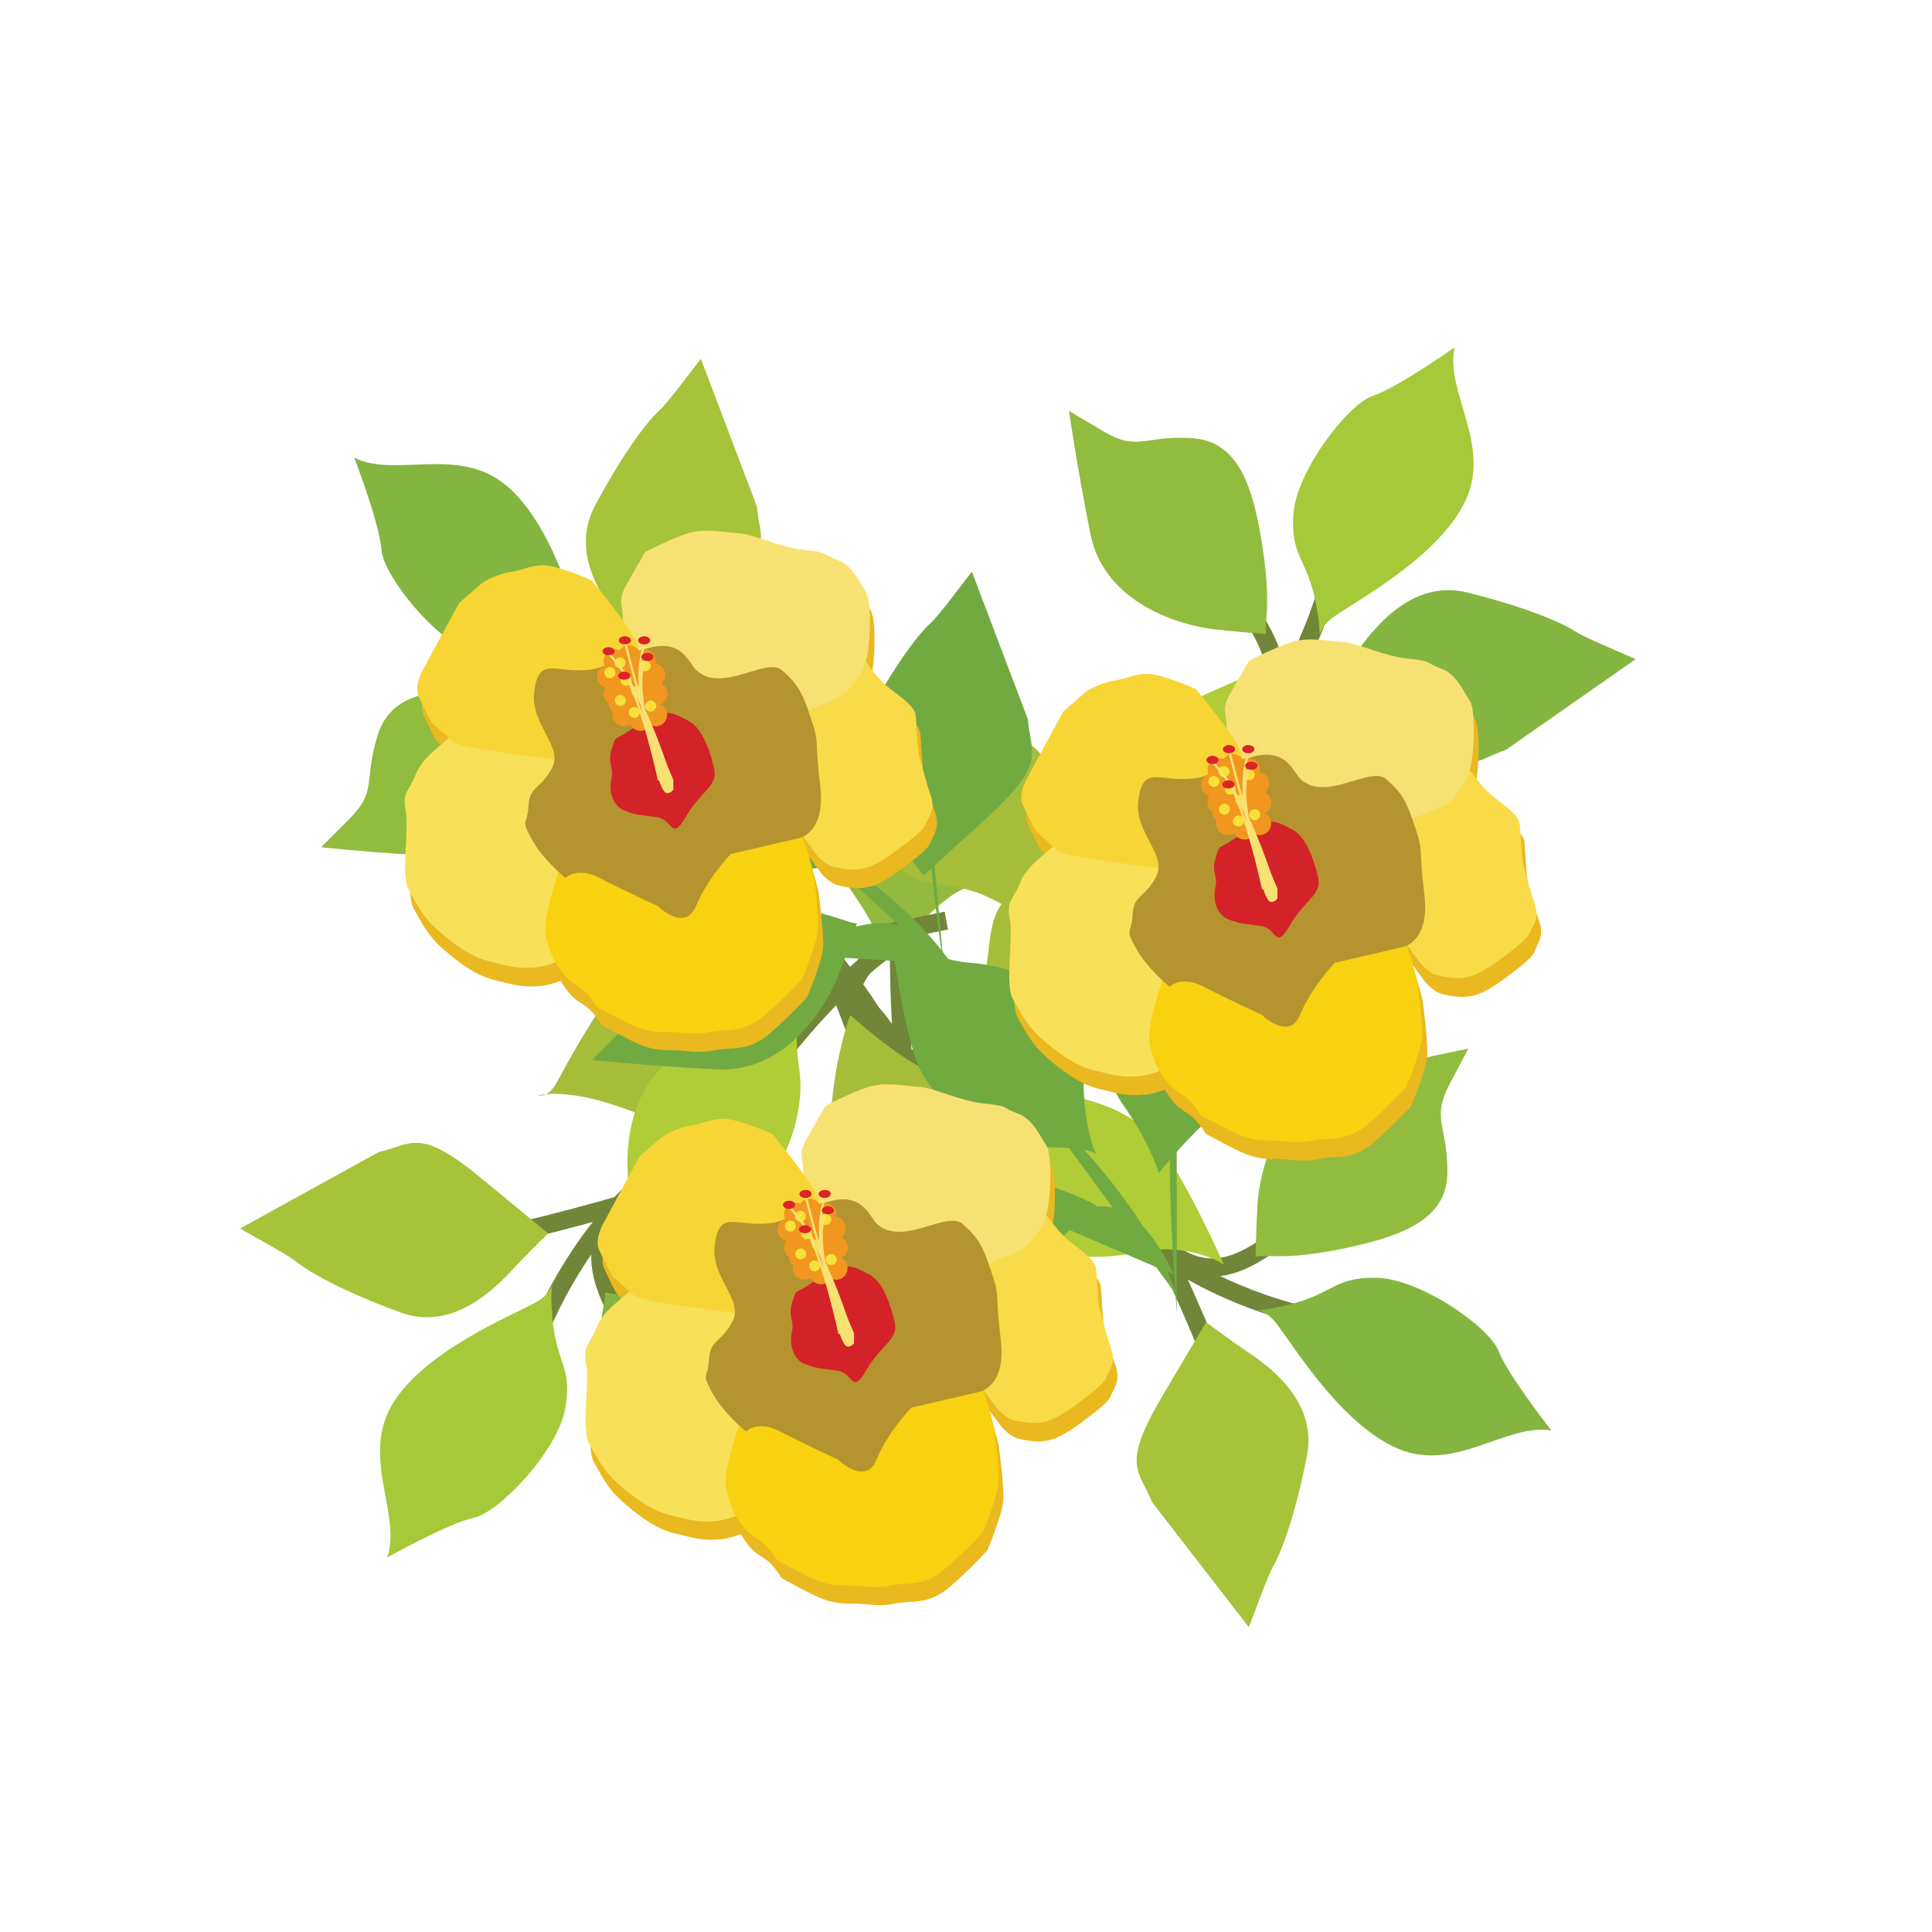 <?xml version="1.0" encoding="utf-8"?>
<svg version="1.1" id="Layer_1" x="0px" y="0px" viewBox="0 0 108 108" style="enable-background:new 0 0 108 108;" xmlns="http://www.w3.org/2000/svg">
  <style type="text/css">
	.st0{fill:none;stroke:#718638;stroke-width:1.013;stroke-miterlimit:10;}
	.st1{fill:#A6C339;}
	.st2{fill:#85B541;}
	.st3{fill:#91BC3E;}
	.st4{fill:#B0CC37;}
	.st5{fill:#93B93F;}
	.st6{fill:#A6BD3A;}
	.st7{fill:#A5C939;}
	.st8{fill:#72AA42;}
	.st9{fill:#EAB81F;}
	.st10{fill:#F9E059;}
	.st11{fill:#F8D110;}
	.st12{fill:#F9DB4A;}
	.st13{fill:#F8E173;}
	.st14{fill:#F7D534;}
	.st15{clip-path:url(#SVGID_2_);fill:#B5942F;}
	.st16{fill:#D42328;}
	.st17{fill:#F8E138;}
	.st18{fill:#F19720;}
	.st19{fill:none;stroke:#F8E173;stroke-width:0.126;stroke-miterlimit:10;}
	.st20{fill:#DC2327;}
	.st21{clip-path:url(#SVGID_4_);fill:#B5942F;}
	.st22{clip-path:url(#SVGID_6_);fill:#B5942F;}
</style>
  <g>
    <path class="st0" d="M36.74,32.63c-0.13,2.42,0.49,6.82,0.91,9.94"/>
    <path class="st0" d="M30.11,35.24c3.09,1.53,6.95,4.73,8.73,8"/>
    <path class="st0" d="M28.52,41.42c3.76-1.47,6.92-3.25,9.13,0.57"/>
    <path class="st0" d="M42.55,49.45c3.6,3.27,6.94,7.49,8.08,11.06"/>
    <path class="st0" d="M50.63,47.22c-0.83,4.97-0.06,12.74,0,14.34"/>
    <path class="st0" d="M43.11,56.21c3.04-0.7,4.84-2.01,7.38,3.15"/>
    <path class="st1" d="M42.31,28.31c0.16,1.95,1.1,2.42-2.37,5.58l-3.47,3.16c0,0-0.58-0.79-1.26-1.68c-0.68-0.89-3.63-3.94-1.95-7.1 c1.68-3.16,3.05-4.84,3.58-5.31c0.53-0.47,1.95-2.43,2.34-2.9"/>
    <path class="st2" d="M19.8,25.58c2.26,1.16,5.79-0.68,8.47,1.53c2.68,2.21,3.92,7.26,4.48,8.73c0.57,1.47,1.77,0.95-0.91,0.79 c-2.68-0.16-2.9,0.74-5.19,0c-2.28-0.74-5.23-4.46-5.33-5.91C21.22,29.26,19.8,25.58,19.8,25.58"/>
    <path class="st3" d="M32.75,39.73c-0.7-0.05-1.43-0.68-4.8-1c-3.37-0.32-6.05-0.16-6.84,2.37c-0.79,2.53,0,3.1-1.58,4.68 l-1.58,1.58c0,0,2.89,0.32,6.94,0.53c4.05,0.21,6.26-3.74,6.89-5.42C32.42,40.78,32.75,39.73,32.75,39.73"/>
    <path class="st4" d="M34.58,39.83c0,0,1.42,1.84,4.6,2.1c3.18,0.26,6.55,2.1,6.29,5.47c-0.26,3.37,0.68,5.31,0.68,5.31 s0.11-0.47-2.68-0.47c-2.79,0-6.57-2.21-7.47-5.05C35.11,44.36,34.58,39.83,34.58,39.83"/>
    <path class="st5" d="M54.04,37.04c0,0-4.42,3.79-5.89,6.47c-1.47,2.68-1.95,4.31-0.47,6.42c1.47,2.1,1.95,3.74,1.95,3.74 s2.58-3.26,4.16-3.95c1.58-0.68,3.47-3.37,2.79-5.1C55.88,42.88,54.04,37.04,54.04,37.04"/>
    <path class="st6" d="M46.15,55.51c0-0.05-2.37-1.26-5.26-1.84c-2.89-0.58-4.47-0.68-5.73,0.68c-1.26,1.37-2.16,2.84-3.1,4.47 c-0.95,1.63-1.1,2.32-1.79,2.42c-0.68,0.11,0.89-0.53,4.05,0.53c3.16,1.05,4.63,2.05,6.05,1.1c1.42-0.95,1.52-2.89,2.74-4.37 C44.31,57.03,46.15,55.51,46.15,55.51"/>
    <path class="st0" d="M78.63,37.56c-2.38,0.47-6.49,2.14-9.41,3.32"/>
    <path class="st0" d="M74.48,31.78c-0.73,3.37-2.88,7.9-5.62,10.43"/>
    <path class="st0" d="M68.09,31.75c2.34,3.29,4.85,5.91,1.68,8.99"/>
    <path class="st0" d="M63.75,47.32c-2.28,4.29-5.56,8.57-8.74,10.55"/>
    <path class="st0" d="M67.9,54.61c-5.02,0.42-12.37,3.06-13.9,3.52"/>
    <path class="st0" d="M57.34,49.52c1.43,2.78,3.14,4.19-1.24,7.92"/>
    <path class="st2" d="M84.19,41.91c-1.85,0.63-2.07,1.66-5.99-0.93l-3.91-2.59c0,0,0.62-0.75,1.32-1.64 c0.7-0.88,2.93-4.49,6.41-3.63c3.47,0.86,5.44,1.77,6.03,2.17c0.59,0.39,2.83,1.29,3.38,1.56"/>
    <path class="st7" d="M81.32,19.41c-0.57,2.48,2.08,5.44,0.6,8.58c-1.48,3.14-6.08,5.58-7.36,6.49c-1.29,0.91-0.48,1.95-0.99-0.69 c-0.5-2.64-1.43-2.63-1.27-5.03c0.15-2.39,3.04-6.16,4.42-6.62C78.1,21.69,81.32,19.41,81.32,19.41"/>
    <path class="st3" d="M70.78,35.44c-0.12-0.69,0.31-1.56-0.21-4.9c-0.52-3.34-1.33-5.9-3.97-6.05c-2.64-0.15-3.01,0.76-4.92-0.38 l-1.92-1.14c0,0,0.4,2.88,1.19,6.86c0.79,3.98,5.16,5.15,6.94,5.35C69.68,35.38,70.78,35.44,70.78,35.44"/>
    <path class="st4" d="M71.13,37.23c0,0-1.44,1.83-0.91,4.98c0.53,3.15-0.43,6.86-3.76,7.44c-3.33,0.57-4.98,1.97-4.98,1.97 s0.48-0.01-0.2-2.72c-0.68-2.7,0.53-6.92,3.06-8.48C66.87,38.85,71.13,37.23,71.13,37.23"/>
    <path class="st5" d="M78.6,55.42c0,0-4.76-3.35-7.72-4.12c-2.96-0.77-4.66-0.83-6.34,1.11c-1.68,1.94-3.14,2.8-3.14,2.8 s3.79,1.7,4.84,3.06c1.05,1.36,4.11,2.54,5.63,1.45S78.6,55.42,78.6,55.42"/>
    <path class="st6" d="M58.77,52.3c0.05-0.01,0.64-2.6,0.49-5.55c-0.15-2.95-0.43-4.5-2.07-5.39c-1.64-0.89-3.28-1.39-5.1-1.91 c-1.81-0.52-2.51-0.5-2.78-1.14c-0.27-0.64,0.73,0.74,0.48,4.06c-0.25,3.32-0.85,4.99,0.41,6.14c1.27,1.14,3.18,0.77,4.9,1.58 C56.84,50.89,58.77,52.3,58.77,52.3"/>
    <path class="st0" d="M68.46,78.2c-0.59-2.35-2.47-6.37-3.79-9.23"/>
    <path class="st0" d="M74.03,73.76c-3.4-0.56-8.03-2.48-10.7-5.09"/>
    <path class="st0" d="M73.74,67.38c-3.16,2.5-5.66,5.14-8.9,2.13"/>
    <path class="st0" d="M57.97,63.83c-4.4-2.06-8.83-5.12-10.97-8.2"/>
    <path class="st0" d="M50.9,68.33c-0.67-4.99-3.68-12.2-4.21-13.71"/>
    <path class="st0" d="M55.45,57.53c-2.7,1.56-4.03,3.34-7.98-0.84"/>
    <path class="st1" d="M64.4,83.97c-0.72-1.81-1.77-1.99,0.63-6.02l2.39-4.04c0,0,0.78,0.58,1.7,1.24c0.92,0.65,4.63,2.71,3.94,6.22 c-0.68,3.51-1.5,5.52-1.86,6.13s-1.15,2.89-1.39,3.46"/>
    <path class="st2" d="M86.73,79.97c-2.5-0.44-5.33,2.35-8.54,1.03c-3.21-1.33-5.88-5.79-6.85-7.03c-0.97-1.24-1.98-0.38,0.64-1.02 c2.61-0.64,2.56-1.56,4.96-1.52c2.4,0.03,6.31,2.73,6.83,4.09C84.29,76.87,86.73,79.97,86.73,79.97"/>
    <path class="st3" d="M70.19,70.25c0.68-0.15,1.57,0.23,4.88-0.45c3.31-0.69,5.83-1.62,5.84-4.27c0.01-2.64-0.91-2.97,0.13-4.94 l1.04-1.97c0,0-2.86,0.55-6.79,1.54c-3.93,0.99-4.89,5.41-5,7.2C70.2,69.15,70.19,70.25,70.19,70.25"/>
    <path class="st4" d="M68.41,70.69c0,0-1.9-1.34-5.02-0.66c-3.12,0.68-6.88-0.09-7.62-3.38c-0.74-3.3-2.21-4.88-2.21-4.88 s0.04,0.48,2.7-0.33c2.67-0.82,6.93,0.18,8.62,2.63C66.58,66.52,68.41,70.69,68.41,70.69"/>
    <path class="st5" d="M50.63,79.06c0,0,3.11-4.92,3.73-7.91c0.62-3,0.59-4.69-1.43-6.27c-2.03-1.58-2.96-3-2.96-3 s-1.51,3.87-2.81,4.99c-1.31,1.12-2.33,4.24-1.17,5.7C47.15,74.02,50.63,79.06,50.63,79.06"/>
    <path class="st6" d="M52.75,59.1c0.02,0.05,2.63,0.51,5.57,0.22c2.94-0.3,4.48-0.66,5.28-2.34c0.81-1.68,1.23-3.35,1.65-5.18 c0.43-1.84,0.38-2.54,1-2.84c0.62-0.3-0.7,0.76-4.03,0.69c-3.33-0.08-5.03-0.6-6.11,0.72c-1.08,1.32-0.61,3.21-1.33,4.98 C54.06,57.1,52.75,59.1,52.75,59.1"/>
    <path class="st0" d="M26.23,69.3c2.41-0.22,6.68-1.44,9.71-2.31"/>
    <path class="st0" d="M29.75,75.5c1.08-3.27,3.7-7.55,6.69-9.78"/>
    <path class="st0" d="M36.1,76.2c-1.98-3.51-4.2-6.39-0.72-9.12"/>
    <path class="st0" d="M42.06,61.18c2.72-4.03,6.43-7.93,9.8-9.56"/>
    <path class="st0" d="M38.71,53.49c5.04,0.12,12.63-1.74,14.19-2.03"/>
    <path class="st0" d="M48.67,59.66c-1.12-2.91-2.68-4.5,2.07-7.75"/>
    <path class="st1" d="M21.17,64.4c1.9-0.43,2.24-1.44,5.85,1.56l3.62,2.99c0,0-0.7,0.68-1.49,1.49c-0.79,0.8-3.39,4.15-6.75,2.93 c-3.36-1.22-5.22-2.34-5.77-2.79c-0.54-0.45-2.68-1.58-3.2-1.91"/>
    <path class="st7" d="M21.64,87.07c0.83-2.4-1.49-5.63,0.31-8.6c1.81-2.97,6.63-4.91,8.01-5.67c1.38-0.77,0.69-1.89,0.91,0.79 c0.22,2.68,1.14,2.77,0.73,5.13c-0.41,2.36-3.67,5.81-5.1,6.12C25.08,85.14,21.64,87.07,21.64,87.07"/>
    <path class="st2" d="M33.82,72.25c0.05,0.7-0.47,1.52-0.31,4.89c0.16,3.38,0.7,6.01,3.31,6.43c2.61,0.42,3.07-0.44,4.86,0.9 l1.79,1.34c0,0-0.1-2.91-0.46-6.95c-0.36-4.04-4.58-5.67-6.34-6.06C34.9,72.43,33.82,72.25,33.82,72.25"/>
    <path class="st4" d="M33.66,70.42c0,0,1.62-1.67,1.43-4.85c-0.19-3.19,1.16-6.78,4.53-7c3.37-0.21,5.16-1.43,5.16-1.43 s-0.48-0.04-0.09,2.72c0.39,2.76-1.26,6.82-3.94,8.11C38.07,69.26,33.66,70.42,33.66,70.42"/>
    <path class="st5" d="M28.15,51.55c0,0,4.37,3.84,7.24,4.92c2.86,1.08,4.54,1.32,6.42-0.44c1.88-1.76,3.42-2.45,3.42-2.45 s-3.59-2.09-4.49-3.56c-0.9-1.47-3.82-2.96-5.45-2.04C33.67,48.9,28.15,51.55,28.15,51.55"/>
    <path class="st6" d="M47.54,56.75c-0.05,0.01-0.91,2.52-1.08,5.47c-0.16,2.95-0.05,4.52,1.49,5.58c1.53,1.06,3.12,1.73,4.86,2.44 c1.75,0.71,2.45,0.77,2.65,1.43c0.2,0.66-0.65-0.81-0.05-4.08c0.6-3.27,1.38-4.87,0.24-6.14c-1.14-1.27-3.08-1.1-4.71-2.09 C49.31,58.36,47.54,56.75,47.54,56.75"/>
    <path class="st8" d="M51.89,44.53c-0.13,2.42,0.49,6.82,0.91,9.94"/>
    <path class="st8" d="M45.26,47.14c3.09,1.53,6.95,4.73,8.73,8"/>
    <path class="st8" d="M43.67,53.32c3.76-1.46,6.92-3.25,9.13,0.57"/>
    <path class="st8" d="M57.7,61.35c3.6,3.27,6.94,7.49,8.08,11.06"/>
    <path class="st8" d="M65.78,59.12c-0.83,4.97-0.06,12.74,0,14.34"/>
    <path class="st8" d="M58.26,68.11c3.04-0.7,4.84-2.01,7.38,3.15"/>
    <path class="st8" d="M57.46,40.21c0.16,1.95,1.1,2.42-2.37,5.58l-3.47,3.16c0,0-0.58-0.79-1.26-1.68c-0.68-0.89-3.63-3.94-1.95-7.1 c1.68-3.16,3.05-4.84,3.58-5.31c0.53-0.47,1.95-2.43,2.34-2.9"/>
    <path class="st8" d="M34.95,37.48c2.26,1.16,5.79-0.68,8.47,1.52c2.68,2.21,3.92,7.26,4.48,8.73c0.56,1.47,1.77,0.95-0.91,0.79 c-2.68-0.16-2.9,0.74-5.19,0c-2.28-0.74-5.23-4.46-5.34-5.91C36.37,41.16,34.95,37.48,34.95,37.48"/>
    <path class="st8" d="M47.9,51.62c-0.7-0.05-1.43-0.68-4.8-1c-3.37-0.32-6.05-0.16-6.84,2.37c-0.79,2.53,0,3.1-1.58,4.68l-1.58,1.58 c0,0,2.89,0.32,6.94,0.53c4.05,0.21,6.26-3.74,6.89-5.42C47.58,52.68,47.9,51.62,47.9,51.62"/>
    <path class="st8" d="M49.73,51.73c0,0,1.42,1.84,4.6,2.1c3.18,0.26,6.55,2.1,6.29,5.47c-0.26,3.37,0.68,5.31,0.68,5.31 s0.11-0.47-2.68-0.47c-2.79,0-6.57-2.21-7.47-5.05C50.26,56.25,49.73,51.73,49.73,51.73"/>
    <path class="st8" d="M69.19,48.94c0,0-4.42,3.79-5.89,6.47c-1.47,2.68-1.95,4.31-0.47,6.42c1.47,2.1,1.95,3.74,1.95,3.74 s2.58-3.26,4.16-3.95c1.58-0.68,3.47-3.37,2.79-5.1C71.04,54.78,69.19,48.94,69.19,48.94"/>
    <path class="st8" d="M61.3,67.4c0-0.05-2.37-1.26-5.26-1.84c-2.89-0.58-4.47-0.68-5.73,0.68c-1.26,1.37-2.16,2.84-3.1,4.47 c-0.95,1.63-1.1,2.31-1.79,2.42c-0.68,0.11,0.89-0.53,4.05,0.53c3.16,1.05,4.63,2.05,6.05,1.1c1.42-0.95,1.53-2.89,2.74-4.37 C59.46,68.93,61.3,67.4,61.3,67.4"/>
    <path class="st9" d="M52.27,45.41c-0.32-0.9-0.49-1.75-0.61-2.07c-0.12-0.32-0.15-1.92-0.23-2.42s-1.05-1.11-1.6-1.57 c-0.55-0.47-1.14-1.34-1.14-1.34h-0.04c0.05-0.16,0.09-0.34,0.12-0.55c0.15-0.9,0.2-2.94-0.12-3.38c-0.32-0.44-0.7-1.46-1.6-1.78 c-0.9-0.32-0.42-0.41-1.84-0.55c-1.43-0.15-2.77-0.87-3.64-0.93c-0.87-0.06-1.92-0.29-2.86,0c-0.93,0.29-2.39,1.05-2.39,1.05 s-0.53,0.9-1.05,1.84c-0.52,0.92-0.19,1.02-0.2,1.97c-0.75-1.05-1.72-2.2-1.72-2.2s-1.98-0.9-2.8-0.85 c-0.82,0.06-0.9,0.23-1.78,0.38c-0.87,0.15-1.55,0.61-1.55,0.61l-1.28,1.11l-2.04,3.76c0,0-0.5,0.9-0.23,1.46 c0.26,0.55,0.64,1.4,0.82,1.55c0.14,0.12,0.53,0.48,0.87,0.78c-0.06,0.05-0.12,0.1-0.17,0.15c-0.58,0.53-1.34,1.03-1.69,1.93 c-0.35,0.9-0.76,0.93-0.55,2.01c0.2,1.08-0.29,3.59,0.18,4.43c0.47,0.85,0.82,1.52,1.57,2.19c0.76,0.67,1.81,1.52,2.89,1.78 c1.08,0.26,1.55,0.44,2.6,0.35c0.37-0.03,0.78-0.15,1.15-0.29c0.12,0.2,0.26,0.41,0.42,0.61c0.55,0.7,0.87,0.55,1.49,1.31 c0.61,0.76-0.03,0.32,1.49,1.14c1.52,0.82,2.03,0.82,2.84,0.82s1.45,0.2,2.38,0c0.93-0.2,1.84,0.12,3.06-0.93 c1.22-1.05,2.1-2.04,2.1-2.04s0.87-2.04,0.9-2.86c0.03-0.82-0.26-3-0.26-3s-0.28-1.22-0.61-2.05c0.01,0,0.02-0.01,0.02-0.01 l0.7,0.95c0,0,0.47,0.61,1.02,0.73c0.55,0.12,1.2,0.26,1.95,0c0.76-0.26,1.84-1.14,1.84-1.14s1.22-0.87,1.34-1.25 C52.12,46.7,52.59,46.32,52.27,45.41"/>
    <path class="st10" d="M36.67,43.09c-0.84-0.03-2.3-0.79-3.09-1.49c-0.79-0.7-1.6-1.25-2.86-1.52c-1.25-0.26-1.98-0.58-3-0.23 c-1.02,0.35-2.22,1.01-2.8,1.54c-0.58,0.53-1.34,1.03-1.69,1.93c-0.35,0.9-0.76,0.93-0.55,2.01c0.2,1.08-0.29,3.59,0.17,4.43 c0.47,0.85,0.82,1.52,1.57,2.19c0.76,0.67,1.81,1.52,2.89,1.78c1.08,0.26,1.55,0.44,2.6,0.35c1.05-0.09,2.36-0.87,2.36-0.87 L34.89,51c0,0,2.13-2.3,2.22-3.06c0.09-0.76,0.26-2.74,0.15-3.29c-0.12-0.55-0.15-0.47-0.15-0.76S36.67,43.09,36.67,43.09"/>
    <path class="st11" d="M37.3,43.71l-1.15,0.85l-2.07,0.67l-2.57,2.62c0,0-1.2,3.38-1.02,4.32c0.17,0.93,0.44,1.55,0.99,2.25 c0.55,0.7,0.87,0.55,1.49,1.31c0.61,0.76-0.03,0.32,1.49,1.14c1.52,0.82,2.03,0.82,2.84,0.82c0.81,0,1.45,0.2,2.38,0 c0.93-0.2,1.84,0.12,3.06-0.93c1.23-1.05,2.1-2.04,2.1-2.04s0.87-2.04,0.9-2.86c0.03-0.82-0.26-3-0.26-3s-0.5-2.16-0.93-2.68 c-0.44-0.52-1.05-0.64-1.87-0.99c-0.82-0.35-1.25-0.87-1.98-1.14c-0.73-0.26-1.08-0.12-1.58-0.32c-0.5-0.2-0.29-0.2-0.67-0.26 C38.07,43.39,37.3,43.71,37.3,43.71"/>
    <path class="st12" d="M38.11,43.04c0,0,1.22,0.96,1.8,1.46c0.58,0.5,0.79,0.85,1.72,0.9c0.93,0.06,1.43-0.08,1.64,0 c0.21,0.08,0.96,0.46,0.96,0.46l1.37,1.87c0,0,0.47,0.61,1.02,0.73c0.55,0.12,1.2,0.26,1.95,0c0.76-0.26,1.84-1.14,1.84-1.14 s1.22-0.87,1.34-1.25c0.12-0.38,0.58-0.76,0.26-1.66c-0.32-0.9-0.49-1.75-0.61-2.07c-0.12-0.32-0.15-1.92-0.23-2.42 s-1.05-1.11-1.6-1.57C49.01,37.87,48.42,37,48.42,37h-2.39c0,0-0.93,1.05-2.19,1.55c-1.25,0.5-2.48,0.96-2.48,0.96 s-1.95,0.44-2.45,0.79c-0.5,0.35-0.6,0.7-0.81,0.87c-0.21,0.17-0.3,0.38-0.33,0.67c-0.03,0.29,0.17,1.17,0.17,1.17"/>
    <path class="st13" d="M37.3,42.66c0.19-0.12,0.32-0.7,0.81-1.08c0.49-0.38,1.98-0.17,3.46-0.58c1.49-0.41,2.57-0.77,3.62-1.29 c1.05-0.52,1.81-0.58,2.36-1.28c0.55-0.7,0.82-1.08,0.96-1.98c0.15-0.9,0.2-2.94-0.12-3.38c-0.32-0.44-0.7-1.46-1.6-1.78 c-0.9-0.32-0.42-0.41-1.84-0.55c-1.43-0.15-2.77-0.87-3.64-0.93c-0.87-0.06-1.92-0.29-2.86,0c-0.93,0.29-2.39,1.05-2.39,1.05 s-0.52,0.9-1.05,1.84c-0.52,0.93-0.17,1.02-0.2,2.01c-0.03,0.99,0.61,4.02,0.7,4.58c0.09,0.55,0.82,1.49,0.93,1.92 c0.12,0.44,0.26,0.79,0.23,1.02c-0.03,0.23-0.32,0.53,0,0.58C36.99,42.86,37.3,42.66,37.3,42.66"/>
    <path class="st14" d="M36.99,41.99c0-0.12-1.05-5.02-1.34-5.92c-0.29-0.9-2.57-3.62-2.57-3.62s-1.98-0.9-2.8-0.85 c-0.82,0.06-0.9,0.23-1.78,0.38c-0.87,0.15-1.55,0.61-1.55,0.61l-1.28,1.11l-2.04,3.76c0,0-0.5,0.9-0.23,1.46 c0.26,0.55,0.64,1.4,0.82,1.55c0.17,0.15,0.71,0.64,1.08,0.96c0.38,0.32,2.24,0.55,2.24,0.55s2.71,0.4,3.47,0.49 c0.76,0.09,2.51,0.34,2.51,0.34l1.81,0.43l1.49-0.29L36.99,41.99z"/>
    <defs>
      <rect id="SVGID_1_" x="29.37" y="36.11" width="16.55" height="15.21"/>
    </defs>
    <clipPath id="SVGID_2_">
      <rect x="29.37" y="36.11" width="16.55" height="15.21" transform="matrix(1, 0, 0, 1, 0, 0)" style="overflow: visible;"/>
    </clipPath>
    <path class="st15" d="M 38.93 37.47 C 38.48 37.05 38.1 35.52 35.87 36.35 C 33.65 37.18 33.66 37.48 32.26 37.47 C 30.86 37.46 30.08 36.85 29.86 38.68 C 29.64 40.51 31.51 41.7 30.85 42.94 C 30.19 44.18 29.61 43.9 29.54 45.07 C 29.47 46.24 29.09 45.74 29.72 46.91 C 30.36 48.08 31.61 49.08 31.61 49.08 C 31.61 49.08 32.25 48.42 33.52 49.08 C 34.79 49.74 36.75 50.64 36.75 50.64 C 36.75 50.64 38.3 52.15 38.91 50.64 C 39.52 49.13 40.85 47.74 40.85 47.74 L 44.67 46.85 C 44.67 46.85 46.18 46.57 45.85 43.91 C 45.52 41.24 45.84 41.67 45.34 40.18 C 44.85 38.69 44.61 38.26 43.73 37.48 C 42.87 36.68 40.36 38.8 38.93 37.47"/>
    <path class="st16" d="M34.9,41.03c-0.61,0.33-0.49,0.17-0.72,0.89c-0.23,0.72,0.15,1.01,0,1.6c-0.15,0.59,0.01,1.51,0.72,1.79 c0.71,0.28,0.91,0.24,1.82,0.37c0.91,0.13,0.8,1.4,1.63-0.04c0.83-1.44,1.81-1.69,1.57-2.7c-0.24-1.02-0.68-2.24-1.41-2.63 c-0.72-0.39-0.96-0.5-1.48-0.45C36.51,39.92,34.9,41.03,34.9,41.03"/>
    <path class="st17" d="M36.84,38.34c0,0.17-0.14,0.31-0.31,0.31c-0.17,0-0.31-0.14-0.31-0.31c0-0.17,0.14-0.31,0.31-0.31 C36.7,38.04,36.84,38.18,36.84,38.34"/>
    <path class="st18" d="M36.93,39.38c0.23-0.11,0.39-0.34,0.38-0.62c-0.01-0.24-0.16-0.44-0.36-0.54c0.15-0.13,0.25-0.32,0.24-0.53 c-0.02-0.31-0.25-0.56-0.55-0.61c0.01-0.06,0.02-0.11,0.02-0.17c-0.02-0.36-0.32-0.63-0.68-0.61c-0.1,0-0.19,0.03-0.27,0.07 c-0.12-0.19-0.33-0.31-0.57-0.3c-0.21,0.01-0.39,0.12-0.5,0.28c-0.13-0.06-0.27-0.07-0.41-0.04c-0.34,0.09-0.55,0.44-0.47,0.78 c0.01,0.04,0.02,0.07,0.04,0.11c-0.25,0.09-0.43,0.33-0.43,0.61c0,0.3,0.21,0.55,0.48,0.62c-0.07,0.1-0.11,0.23-0.11,0.36 c0,0.22,0.11,0.41,0.28,0.53c0,0.01,0,0.02,0,0.03c0.01,0.19,0.1,0.35,0.23,0.46c-0.01,0.06-0.02,0.12-0.02,0.18 c0.02,0.36,0.32,0.63,0.67,0.61c0.12-0.01,0.23-0.05,0.33-0.11c0.11,0.23,0.35,0.38,0.61,0.36c0.23-0.01,0.42-0.14,0.53-0.32 c0.1,0.05,0.2,0.07,0.31,0.07c0.36-0.02,0.63-0.32,0.61-0.68C37.29,39.69,37.14,39.48,36.93,39.38 M34.82,37.42 c-0.01,0.03-0.01,0.06-0.02,0.09c-0.01,0-0.02,0-0.04,0c-0.03,0-0.06,0.01-0.09,0.01C34.73,37.49,34.78,37.46,34.82,37.42"/>
    <path class="st17" d="M34.4,37.6c0,0.17-0.14,0.31-0.31,0.31c-0.17,0-0.31-0.14-0.31-0.31c0-0.17,0.14-0.31,0.31-0.31 C34.26,37.3,34.4,37.43,34.4,37.6"/>
    <path class="st17" d="M34.97,37.05c0,0.17-0.14,0.31-0.31,0.31c-0.17,0-0.31-0.14-0.31-0.31c0-0.17,0.14-0.31,0.31-0.31 C34.83,36.75,34.97,36.89,34.97,37.05"/>
    <path class="st17" d="M36.38,37.22c0,0.17-0.14,0.31-0.31,0.31c-0.17,0-0.31-0.14-0.31-0.31c0-0.17,0.14-0.31,0.31-0.31 C36.24,36.92,36.38,37.05,36.38,37.22"/>
    <path class="st17" d="M36.68,39.47c0,0.17-0.14,0.31-0.31,0.31c-0.17,0-0.31-0.14-0.31-0.31c0-0.17,0.14-0.31,0.31-0.31 C36.55,39.16,36.68,39.3,36.68,39.47"/>
    <path class="st17" d="M35.21,39.64c0.1-0.13,0.3-0.16,0.43-0.06c0.13,0.1,0.16,0.3,0.06,0.43c-0.1,0.13-0.3,0.16-0.43,0.06 C35.14,39.96,35.11,39.77,35.21,39.64"/>
    <path class="st17" d="M34.76,37.85c0.1-0.13,0.3-0.16,0.43-0.06c0.13,0.1,0.16,0.3,0.06,0.43c-0.1,0.13-0.3,0.16-0.43,0.06 C34.68,38.18,34.65,37.99,34.76,37.85"/>
    <path class="st17" d="M35.36,38.47c0.1-0.13,0.3-0.16,0.43-0.06c0.13,0.1,0.16,0.3,0.06,0.43c-0.1,0.13-0.3,0.16-0.43,0.06 C35.28,38.79,35.26,38.6,35.36,38.47"/>
    <path class="st17" d="M34.43,38.97c0.1-0.13,0.3-0.16,0.43-0.06c0.13,0.1,0.16,0.3,0.06,0.43c-0.1,0.13-0.3,0.16-0.43,0.06 C34.36,39.3,34.33,39.11,34.43,38.97"/>
    <path class="st19" d="M37.33,43.84c0,0-2.25-4.99-1.21-7.12"/>
    <path class="st19" d="M37.11,43.84c0,0-2.19-7.8-2.21-8.17"/>
    <path class="st19" d="M36.84,43.62c0,0-1.08-5.12-2.25-6.41"/>
    <path class="st19" d="M36.18,40.07l1.24,3.3c0,0-1.68-5.46-3.56-6.96"/>
    <path class="st19" d="M37.11,43.19c0,0-2.23-4.26-0.98-7.53"/>
    <path class="st20" d="M34.36,36.41c0,0.12-0.15,0.22-0.34,0.22c-0.19,0-0.34-0.1-0.34-0.22c0-0.12,0.15-0.23,0.34-0.23 C34.2,36.18,34.36,36.28,34.36,36.41"/>
    <path class="st20" d="M35.24,37.77c0,0.12-0.15,0.23-0.34,0.23c-0.19,0-0.34-0.1-0.34-0.23c0-0.12,0.15-0.23,0.34-0.23 C35.09,37.55,35.24,37.65,35.24,37.77"/>
    <path class="st20" d="M35.27,35.8c0,0.12-0.15,0.22-0.34,0.22c-0.19,0-0.34-0.1-0.34-0.22c0-0.12,0.15-0.23,0.34-0.23 C35.12,35.57,35.27,35.67,35.27,35.8"/>
    <path class="st20" d="M36.35,35.8c0,0.12-0.15,0.22-0.34,0.22c-0.19,0-0.34-0.1-0.34-0.22c0-0.12,0.15-0.23,0.34-0.23 C36.2,35.57,36.35,35.67,36.35,35.8"/>
    <path class="st20" d="M36.53,36.72c0,0.12-0.15,0.23-0.34,0.23s-0.34-0.1-0.34-0.23c0-0.12,0.15-0.23,0.34-0.23 S36.53,36.59,36.53,36.72"/>
    <path class="st13" d="M37.64,44.14c0,0-0.11,0.2-0.35,0.2c-0.24,0-0.47-0.79-0.47-0.79l-0.98-3.66l0.17-0.11l1.63,3.81V44.14z"/>
    <path class="st9" d="M62.36,76.35c-0.32-0.9-0.5-1.75-0.61-2.07c-0.12-0.32-0.15-1.92-0.23-2.42s-1.05-1.11-1.6-1.57 c-0.55-0.47-1.14-1.34-1.14-1.34h-0.04c0.05-0.16,0.09-0.34,0.12-0.55c0.15-0.9,0.2-2.94-0.12-3.38c-0.32-0.44-0.7-1.46-1.6-1.78 c-0.9-0.32-0.42-0.41-1.84-0.55c-1.42-0.15-2.77-0.87-3.64-0.93c-0.87-0.06-1.92-0.29-2.86,0c-0.93,0.29-2.39,1.05-2.39,1.05 s-0.52,0.9-1.05,1.84c-0.52,0.92-0.19,1.02-0.2,1.97c-0.75-1.05-1.72-2.21-1.72-2.21s-1.98-0.9-2.8-0.85 c-0.82,0.06-0.9,0.23-1.78,0.38c-0.87,0.15-1.55,0.61-1.55,0.61l-1.28,1.11l-2.04,3.76c0,0-0.5,0.9-0.23,1.46 c0.26,0.55,0.64,1.4,0.82,1.55c0.14,0.12,0.53,0.48,0.87,0.78c-0.06,0.05-0.12,0.1-0.18,0.15c-0.58,0.53-1.34,1.03-1.69,1.93 c-0.35,0.9-0.76,0.93-0.55,2.01c0.2,1.08-0.29,3.59,0.17,4.43c0.47,0.85,0.82,1.52,1.57,2.19c0.76,0.67,1.81,1.52,2.89,1.78 c1.08,0.26,1.55,0.44,2.6,0.35c0.37-0.03,0.78-0.15,1.15-0.29c0.12,0.2,0.26,0.4,0.42,0.61c0.55,0.7,0.87,0.55,1.49,1.31 c0.61,0.76-0.03,0.32,1.49,1.14c1.52,0.82,2.03,0.82,2.84,0.82c0.81,0,1.45,0.2,2.38,0c0.93-0.2,1.84,0.12,3.06-0.93 c1.22-1.05,2.1-2.04,2.1-2.04s0.87-2.04,0.9-2.86c0.03-0.82-0.26-3-0.26-3s-0.28-1.22-0.61-2.05c0.01,0,0.02-0.01,0.02-0.01 l0.7,0.95c0,0,0.47,0.61,1.02,0.73c0.55,0.12,1.2,0.26,1.95,0c0.76-0.26,1.84-1.14,1.84-1.14s1.22-0.87,1.34-1.25 C62.21,77.64,62.68,77.26,62.36,76.35"/>
    <path class="st10" d="M46.76,74.04c-0.84-0.03-2.3-0.79-3.09-1.49c-0.79-0.7-1.6-1.25-2.86-1.52c-1.25-0.26-1.98-0.58-3-0.23 c-1.02,0.35-2.22,1.01-2.8,1.54c-0.58,0.53-1.34,1.03-1.69,1.93c-0.35,0.9-0.76,0.93-0.55,2.01c0.2,1.08-0.29,3.59,0.17,4.43 c0.47,0.85,0.82,1.52,1.57,2.19c0.76,0.67,1.81,1.52,2.89,1.78c1.08,0.26,1.55,0.44,2.6,0.35c1.05-0.09,2.36-0.87,2.36-0.87 l2.62-2.22c0,0,2.13-2.3,2.22-3.06c0.09-0.76,0.26-2.74,0.15-3.3c-0.12-0.55-0.15-0.47-0.15-0.76 C47.2,74.53,46.76,74.04,46.76,74.04"/>
    <path class="st11" d="M47.39,74.65l-1.15,0.85l-2.07,0.67l-2.57,2.62c0,0-1.2,3.38-1.02,4.32c0.17,0.93,0.44,1.55,0.99,2.25 c0.55,0.7,0.87,0.55,1.49,1.31c0.61,0.76-0.03,0.32,1.49,1.14c1.52,0.82,2.03,0.82,2.84,0.82c0.81,0,1.45,0.2,2.38,0 c0.93-0.2,1.84,0.12,3.06-0.93c1.23-1.05,2.1-2.04,2.1-2.04s0.87-2.04,0.9-2.86c0.03-0.82-0.26-3-0.26-3s-0.5-2.16-0.93-2.68 c-0.44-0.52-1.05-0.64-1.87-0.99c-0.82-0.35-1.25-0.87-1.98-1.14c-0.73-0.26-1.08-0.12-1.58-0.32c-0.5-0.2-0.29-0.2-0.67-0.26 C48.16,74.33,47.39,74.65,47.39,74.65"/>
    <path class="st12" d="M48.2,73.98c0,0,1.22,0.96,1.8,1.46c0.58,0.5,0.79,0.85,1.72,0.9c0.93,0.06,1.43-0.08,1.64,0 c0.21,0.08,0.96,0.46,0.96,0.46l1.37,1.87c0,0,0.47,0.61,1.02,0.73c0.55,0.12,1.2,0.26,1.95,0c0.76-0.26,1.84-1.14,1.84-1.14 s1.22-0.87,1.34-1.25c0.12-0.38,0.58-0.76,0.26-1.66c-0.32-0.9-0.5-1.75-0.61-2.07c-0.12-0.32-0.15-1.92-0.23-2.42 c-0.09-0.5-1.05-1.11-1.6-1.58c-0.55-0.47-1.14-1.34-1.14-1.34h-2.39c0,0-0.93,1.05-2.19,1.55c-1.25,0.5-2.48,0.96-2.48,0.96 s-1.95,0.44-2.45,0.79c-0.5,0.35-0.6,0.7-0.81,0.87c-0.21,0.17-0.3,0.38-0.33,0.67c-0.03,0.29,0.17,1.17,0.17,1.17"/>
    <path class="st13" d="M47.39,73.6c0.19-0.12,0.32-0.7,0.81-1.08c0.49-0.38,1.98-0.17,3.46-0.58c1.49-0.41,2.57-0.77,3.62-1.29 c1.05-0.52,1.81-0.57,2.36-1.27c0.55-0.7,0.82-1.08,0.96-1.98c0.15-0.9,0.2-2.94-0.12-3.38c-0.32-0.44-0.7-1.46-1.6-1.78 c-0.9-0.32-0.42-0.41-1.84-0.55c-1.43-0.15-2.77-0.87-3.64-0.93c-0.87-0.06-1.92-0.29-2.86,0c-0.93,0.29-2.39,1.05-2.39,1.05 s-0.53,0.9-1.05,1.84c-0.53,0.93-0.18,1.02-0.2,2.01c-0.03,0.99,0.61,4.02,0.7,4.58c0.09,0.55,0.82,1.49,0.93,1.92 c0.12,0.44,0.26,0.79,0.23,1.02c-0.03,0.23-0.32,0.53,0,0.58C47.08,73.8,47.39,73.6,47.39,73.6"/>
    <path class="st14" d="M47.08,72.93c0-0.12-1.05-5.02-1.34-5.92s-2.57-3.62-2.57-3.62s-1.98-0.9-2.8-0.85 c-0.82,0.06-0.9,0.23-1.78,0.38c-0.87,0.15-1.55,0.61-1.55,0.61l-1.28,1.11l-2.04,3.76c0,0-0.5,0.9-0.23,1.46 c0.26,0.55,0.64,1.4,0.82,1.55c0.17,0.15,0.71,0.64,1.08,0.96c0.38,0.32,2.24,0.55,2.24,0.55s2.71,0.4,3.47,0.49 c0.76,0.09,2.51,0.34,2.51,0.34l1.81,0.43l1.49-0.29L47.08,72.93z"/>
    <defs>
      <rect id="SVGID_3_" x="39.46" y="67.05" width="16.55" height="15.21"/>
    </defs>
    <clipPath id="SVGID_4_">
      <rect x="39.46" y="67.05" width="16.55" height="15.21" transform="matrix(1, 0, 0, 1, 0, 0)" style="overflow: visible;"/>
    </clipPath>
    <path class="st21" d="M 49.02 68.41 C 48.57 67.99 48.19 66.45 45.96 67.29 C 43.74 68.12 43.75 68.42 42.35 68.41 C 40.95 68.4 40.17 67.79 39.95 69.62 C 39.73 71.45 41.6 72.64 40.94 73.88 C 40.28 75.12 39.7 74.84 39.63 76.01 C 39.56 77.18 39.18 76.68 39.81 77.85 C 40.45 79.02 41.7 80.02 41.7 80.02 C 41.7 80.02 42.34 79.36 43.61 80.02 C 44.88 80.69 46.84 81.59 46.84 81.59 C 46.84 81.59 48.39 83.1 49 81.59 C 49.61 80.08 50.94 78.69 50.94 78.69 L 54.76 77.8 C 54.76 77.8 56.27 77.52 55.94 74.86 C 55.61 72.19 55.93 72.62 55.43 71.13 C 54.94 69.64 54.7 69.21 53.82 68.43 C 52.96 67.62 50.45 69.74 49.02 68.41"/>
    <path class="st16" d="M44.99,71.97c-0.61,0.33-0.49,0.17-0.72,0.89c-0.23,0.72,0.15,1.01,0,1.6c-0.15,0.59,0.01,1.51,0.72,1.79 c0.71,0.28,0.91,0.24,1.82,0.37c0.91,0.13,0.79,1.4,1.63-0.04c0.83-1.44,1.81-1.69,1.57-2.7c-0.24-1.02-0.68-2.24-1.4-2.63 c-0.72-0.39-0.96-0.5-1.48-0.44C46.6,70.86,44.99,71.97,44.99,71.97"/>
    <path class="st17" d="M46.93,69.29c0,0.17-0.14,0.31-0.31,0.31c-0.17,0-0.31-0.14-0.31-0.31c0-0.17,0.14-0.31,0.31-0.31 C46.79,68.98,46.93,69.12,46.93,69.29"/>
    <path class="st18" d="M47.02,70.32c0.23-0.11,0.39-0.35,0.38-0.62c-0.01-0.24-0.16-0.44-0.36-0.54c0.15-0.13,0.25-0.32,0.24-0.53 c-0.02-0.31-0.25-0.56-0.55-0.61c0.01-0.06,0.02-0.11,0.02-0.18c-0.02-0.36-0.32-0.63-0.68-0.61c-0.1,0-0.19,0.03-0.27,0.08 c-0.12-0.19-0.33-0.31-0.57-0.3c-0.21,0.01-0.39,0.12-0.5,0.28c-0.13-0.05-0.27-0.07-0.41-0.04c-0.34,0.09-0.55,0.44-0.47,0.78 c0.01,0.04,0.02,0.07,0.04,0.11c-0.25,0.09-0.43,0.33-0.43,0.61c0,0.3,0.21,0.55,0.48,0.62c-0.07,0.1-0.11,0.23-0.11,0.36 c0,0.22,0.11,0.41,0.28,0.53c0,0.01,0,0.02,0,0.03c0.01,0.19,0.1,0.35,0.23,0.46c-0.01,0.06-0.02,0.12-0.02,0.18 c0.02,0.36,0.32,0.63,0.67,0.61c0.12-0.01,0.23-0.05,0.33-0.11c0.11,0.23,0.35,0.38,0.61,0.36c0.23-0.01,0.42-0.14,0.53-0.32 c0.1,0.05,0.2,0.07,0.31,0.07c0.36-0.02,0.63-0.32,0.61-0.68C47.39,70.63,47.23,70.42,47.02,70.32 M44.91,68.36 c-0.01,0.03-0.01,0.06-0.02,0.09c-0.01,0-0.02,0-0.04,0c-0.03,0-0.06,0.01-0.09,0.01C44.82,68.43,44.87,68.4,44.91,68.36"/>
    <path class="st17" d="M44.49,68.54c0,0.17-0.14,0.31-0.31,0.31c-0.17,0-0.31-0.14-0.31-0.31c0-0.17,0.14-0.31,0.31-0.31 C44.35,68.24,44.49,68.37,44.49,68.54"/>
    <path class="st17" d="M45.06,67.99c0,0.17-0.14,0.31-0.31,0.31c-0.17,0-0.31-0.14-0.31-0.31c0-0.17,0.14-0.31,0.31-0.31 C44.92,67.69,45.06,67.83,45.06,67.99"/>
    <path class="st17" d="M46.47,68.16c0,0.17-0.14,0.31-0.31,0.31c-0.17,0-0.31-0.14-0.31-0.31c0-0.17,0.14-0.31,0.31-0.31 C46.33,67.86,46.47,68,46.47,68.16"/>
    <path class="st17" d="M46.77,70.41c0,0.17-0.14,0.31-0.31,0.31c-0.17,0-0.31-0.14-0.31-0.31c0-0.17,0.14-0.31,0.31-0.31 C46.64,70.1,46.77,70.24,46.77,70.41"/>
    <path class="st17" d="M45.3,70.58c0.1-0.13,0.3-0.16,0.43-0.06c0.13,0.1,0.16,0.3,0.06,0.43c-0.1,0.13-0.3,0.16-0.43,0.06 C45.23,70.9,45.2,70.71,45.3,70.58"/>
    <path class="st17" d="M44.85,68.79c0.1-0.13,0.3-0.16,0.43-0.06c0.13,0.1,0.16,0.3,0.06,0.43c-0.1,0.13-0.3,0.16-0.43,0.06 C44.77,69.12,44.75,68.93,44.85,68.79"/>
    <path class="st17" d="M45.45,69.41c0.1-0.13,0.3-0.16,0.43-0.06c0.13,0.1,0.16,0.3,0.06,0.43c-0.1,0.13-0.3,0.16-0.43,0.06 C45.38,69.73,45.35,69.54,45.45,69.41"/>
    <path class="st17" d="M44.52,69.91c0.1-0.13,0.3-0.16,0.43-0.06c0.13,0.1,0.16,0.3,0.06,0.43c-0.1,0.13-0.3,0.16-0.43,0.06 C44.45,70.24,44.42,70.05,44.52,69.91"/>
    <path class="st19" d="M47.42,74.78c0,0-2.25-4.99-1.21-7.12"/>
    <path class="st19" d="M47.2,74.78c0,0-2.19-7.8-2.21-8.17"/>
    <path class="st19" d="M46.93,74.56c0,0-1.08-5.12-2.25-6.41"/>
    <path class="st19" d="M46.28,71.01l1.24,3.3c0,0-1.68-5.46-3.56-6.96"/>
    <path class="st19" d="M47.2,74.13c0,0-2.23-4.26-0.98-7.53"/>
    <path class="st20" d="M44.45,67.35c0,0.12-0.15,0.23-0.34,0.23s-0.34-0.1-0.34-0.23c0-0.12,0.15-0.23,0.34-0.23 S44.45,67.22,44.45,67.35"/>
    <path class="st20" d="M45.34,68.72c0,0.12-0.15,0.22-0.34,0.22s-0.34-0.1-0.34-0.22c0-0.12,0.15-0.23,0.34-0.23 S45.34,68.59,45.34,68.72"/>
    <path class="st20" d="M45.37,66.74c0,0.12-0.15,0.23-0.34,0.23s-0.34-0.1-0.34-0.23c0-0.12,0.15-0.22,0.34-0.22 S45.37,66.61,45.37,66.74"/>
    <path class="st20" d="M46.44,66.74c0,0.12-0.15,0.23-0.34,0.23c-0.19,0-0.34-0.1-0.34-0.23c0-0.12,0.15-0.22,0.34-0.22 C46.29,66.51,46.44,66.61,46.44,66.74"/>
    <path class="st20" d="M46.62,67.66c0,0.12-0.15,0.22-0.34,0.22c-0.19,0-0.34-0.1-0.34-0.22c0-0.12,0.15-0.23,0.34-0.23 C46.46,67.43,46.62,67.54,46.62,67.66"/>
    <path class="st13" d="M47.74,75.08c0,0-0.11,0.2-0.35,0.2c-0.24,0-0.47-0.79-0.47-0.79l-0.98-3.66l0.17-0.11l1.63,3.81V75.08z"/>
    <path class="st9" d="M86.04,51.49c-0.32-0.9-0.49-1.75-0.61-2.07c-0.12-0.32-0.15-1.92-0.23-2.42s-1.05-1.11-1.6-1.57 c-0.55-0.47-1.14-1.34-1.14-1.34h-0.04c0.05-0.16,0.09-0.34,0.12-0.55c0.15-0.9,0.2-2.94-0.12-3.38c-0.32-0.44-0.7-1.46-1.6-1.78 c-0.9-0.32-0.42-0.41-1.84-0.55c-1.42-0.15-2.77-0.87-3.64-0.93c-0.87-0.06-1.92-0.29-2.86,0c-0.93,0.29-2.39,1.05-2.39,1.05 s-0.52,0.9-1.05,1.84c-0.52,0.92-0.18,1.02-0.2,1.97c-0.75-1.05-1.72-2.2-1.72-2.2s-1.98-0.9-2.8-0.85 c-0.82,0.06-0.9,0.23-1.78,0.38c-0.87,0.15-1.55,0.61-1.55,0.61l-1.28,1.11l-2.04,3.76c0,0-0.5,0.9-0.23,1.46 c0.26,0.55,0.64,1.4,0.82,1.55c0.14,0.12,0.53,0.48,0.87,0.78c-0.06,0.05-0.12,0.1-0.17,0.15c-0.58,0.53-1.34,1.03-1.69,1.93 c-0.35,0.9-0.76,0.93-0.55,2.01c0.2,1.08-0.29,3.59,0.17,4.43c0.47,0.85,0.82,1.52,1.58,2.19c0.76,0.67,1.81,1.52,2.89,1.78 c1.08,0.26,1.55,0.44,2.6,0.35c0.37-0.03,0.78-0.15,1.15-0.29c0.12,0.2,0.26,0.41,0.42,0.61c0.55,0.7,0.87,0.55,1.49,1.31 c0.61,0.76-0.03,0.32,1.49,1.14c1.52,0.82,2.03,0.82,2.84,0.82s1.45,0.2,2.38,0c0.93-0.2,1.84,0.12,3.06-0.93 c1.22-1.05,2.1-2.04,2.1-2.04s0.87-2.04,0.9-2.86c0.03-0.82-0.26-3-0.26-3s-0.28-1.22-0.61-2.05c0.01,0,0.02-0.01,0.02-0.01 l0.7,0.95c0,0,0.47,0.61,1.02,0.73c0.55,0.12,1.2,0.26,1.95,0c0.76-0.26,1.84-1.14,1.84-1.14s1.22-0.87,1.34-1.25 C85.89,52.78,86.36,52.4,86.04,51.49"/>
    <path class="st10" d="M70.44,49.17c-0.84-0.03-2.3-0.79-3.09-1.49c-0.79-0.7-1.6-1.25-2.86-1.52c-1.25-0.26-1.98-0.58-3-0.23 c-1.02,0.35-2.22,1.01-2.8,1.54c-0.58,0.53-1.34,1.02-1.69,1.93c-0.35,0.9-0.76,0.93-0.55,2.01c0.2,1.08-0.29,3.59,0.17,4.43 c0.47,0.85,0.82,1.52,1.57,2.19c0.76,0.67,1.81,1.52,2.89,1.78c1.08,0.26,1.55,0.44,2.6,0.35c1.05-0.09,2.36-0.87,2.36-0.87 l2.62-2.22c0,0,2.13-2.3,2.22-3.06c0.09-0.76,0.26-2.74,0.15-3.29c-0.12-0.55-0.15-0.47-0.15-0.76S70.44,49.17,70.44,49.17"/>
    <path class="st11" d="M71.06,49.78l-1.15,0.85l-2.07,0.67l-2.57,2.62c0,0-1.2,3.38-1.02,4.31c0.17,0.93,0.44,1.55,0.99,2.25 c0.55,0.7,0.87,0.55,1.49,1.31c0.61,0.76-0.03,0.32,1.49,1.14c1.52,0.82,2.03,0.82,2.84,0.82c0.81,0,1.45,0.2,2.38,0 c0.93-0.2,1.84,0.12,3.06-0.93c1.22-1.05,2.1-2.04,2.1-2.04s0.87-2.04,0.9-2.86c0.03-0.82-0.26-3-0.26-3s-0.5-2.16-0.93-2.68 c-0.44-0.53-1.05-0.64-1.87-0.99c-0.82-0.35-1.25-0.87-1.98-1.14c-0.73-0.26-1.08-0.12-1.57-0.32c-0.5-0.2-0.29-0.2-0.67-0.26 C71.84,49.46,71.06,49.78,71.06,49.78"/>
    <path class="st12" d="M71.88,49.11c0,0,1.22,0.96,1.8,1.46c0.58,0.49,0.79,0.85,1.72,0.9c0.93,0.06,1.43-0.08,1.64,0 c0.21,0.08,0.96,0.46,0.96,0.46l1.37,1.87c0,0,0.47,0.61,1.02,0.73c0.55,0.12,1.2,0.26,1.95,0c0.76-0.26,1.84-1.14,1.84-1.14 s1.22-0.87,1.34-1.25c0.12-0.38,0.58-0.76,0.26-1.66c-0.32-0.9-0.5-1.75-0.61-2.07c-0.12-0.32-0.15-1.92-0.23-2.42 c-0.09-0.49-1.05-1.11-1.6-1.57c-0.55-0.47-1.14-1.34-1.14-1.34H79.8c0,0-0.93,1.05-2.19,1.55c-1.25,0.5-2.48,0.96-2.48,0.96 s-1.95,0.44-2.45,0.79c-0.5,0.35-0.6,0.7-0.81,0.87c-0.21,0.18-0.3,0.38-0.33,0.67c-0.03,0.29,0.17,1.17,0.17,1.17"/>
    <path class="st13" d="M71.06,48.74c0.19-0.12,0.32-0.7,0.81-1.08c0.49-0.38,1.98-0.17,3.46-0.58c1.49-0.41,2.57-0.77,3.62-1.29 c1.05-0.52,1.81-0.58,2.36-1.28c0.55-0.7,0.82-1.08,0.96-1.98c0.15-0.9,0.2-2.94-0.12-3.38c-0.32-0.44-0.7-1.46-1.6-1.78 c-0.9-0.32-0.42-0.41-1.84-0.55c-1.42-0.15-2.77-0.87-3.64-0.93c-0.87-0.06-1.92-0.29-2.86,0c-0.93,0.29-2.39,1.05-2.39,1.05 s-0.53,0.9-1.05,1.84c-0.53,0.93-0.17,1.02-0.2,2.01c-0.03,0.99,0.61,4.02,0.7,4.58c0.09,0.55,0.82,1.49,0.93,1.92 c0.12,0.44,0.26,0.79,0.23,1.02c-0.03,0.23-0.32,0.53,0,0.58C70.76,48.94,71.06,48.74,71.06,48.74"/>
    <path class="st14" d="M70.76,48.06c0-0.12-1.05-5.02-1.34-5.92c-0.29-0.9-2.57-3.62-2.57-3.62s-1.98-0.9-2.8-0.85 c-0.82,0.06-0.9,0.23-1.78,0.38c-0.87,0.15-1.55,0.61-1.55,0.61l-1.28,1.11l-2.04,3.76c0,0-0.5,0.9-0.23,1.46 c0.26,0.55,0.64,1.4,0.82,1.55c0.17,0.15,0.71,0.64,1.08,0.96c0.38,0.32,2.24,0.55,2.24,0.55s2.71,0.4,3.47,0.49 c0.76,0.09,2.51,0.34,2.51,0.34l1.81,0.43l1.49-0.29L70.76,48.06z"/>
    <defs>
      <rect id="SVGID_5_" x="63.14" y="42.18" width="16.55" height="15.21"/>
    </defs>
    <clipPath id="SVGID_6_">
      <rect x="63.14" y="42.18" width="16.55" height="15.21" transform="matrix(1, 0, 0, 1, 0, 0)" style="overflow: visible;"/>
    </clipPath>
    <path class="st22" d="M 72.7 43.55 C 72.25 43.13 71.87 41.6 69.64 42.43 C 67.42 43.26 67.43 43.56 66.03 43.55 C 64.63 43.54 63.85 42.93 63.63 44.76 C 63.41 46.59 65.28 47.78 64.62 49.02 C 63.96 50.26 63.38 49.98 63.31 51.15 C 63.24 52.32 62.86 51.82 63.49 52.99 C 64.13 54.16 65.38 55.16 65.38 55.16 C 65.38 55.16 66.02 54.5 67.29 55.16 C 68.56 55.82 70.52 56.72 70.52 56.72 C 70.52 56.72 72.07 58.23 72.68 56.72 C 73.29 55.21 74.62 53.82 74.62 53.82 L 78.44 52.93 C 78.44 52.93 79.95 52.65 79.62 49.99 C 79.29 47.32 79.61 47.75 79.11 46.26 C 78.62 44.77 78.38 44.34 77.5 43.56 C 76.64 42.76 74.13 44.88 72.7 43.55"/>
    <path class="st16" d="M68.66,47.11c-0.61,0.33-0.49,0.17-0.72,0.89c-0.23,0.72,0.15,1.01,0,1.6c-0.15,0.59,0.01,1.51,0.72,1.79 c0.71,0.28,0.91,0.24,1.82,0.37c0.91,0.13,0.8,1.4,1.63-0.04c0.83-1.44,1.81-1.69,1.57-2.7c-0.24-1.02-0.68-2.24-1.41-2.63 c-0.72-0.39-0.96-0.5-1.48-0.45C70.27,45.99,68.66,47.11,68.66,47.11"/>
    <path class="st17" d="M70.61,44.42c0,0.17-0.14,0.31-0.31,0.31c-0.17,0-0.31-0.14-0.31-0.31c0-0.17,0.14-0.31,0.31-0.31 C70.47,44.12,70.61,44.25,70.61,44.42"/>
    <path class="st18" d="M70.69,45.46c0.23-0.11,0.39-0.34,0.38-0.62c-0.01-0.24-0.16-0.44-0.36-0.54c0.15-0.12,0.25-0.32,0.24-0.53 c-0.02-0.31-0.25-0.56-0.55-0.61c0.01-0.06,0.02-0.11,0.02-0.17c-0.02-0.36-0.32-0.63-0.68-0.61c-0.1,0-0.19,0.03-0.27,0.07 c-0.12-0.19-0.33-0.31-0.57-0.3c-0.21,0.01-0.39,0.12-0.5,0.28c-0.13-0.06-0.27-0.07-0.41-0.04c-0.34,0.09-0.55,0.44-0.47,0.78 c0.01,0.04,0.02,0.07,0.04,0.11c-0.25,0.09-0.43,0.33-0.43,0.61c0,0.3,0.21,0.55,0.48,0.62c-0.07,0.1-0.11,0.23-0.11,0.36 c0,0.22,0.11,0.41,0.28,0.53c0,0.01,0,0.02,0,0.03c0.01,0.19,0.1,0.35,0.23,0.46c-0.01,0.06-0.02,0.12-0.02,0.18 c0.02,0.36,0.32,0.63,0.68,0.61c0.12-0.01,0.23-0.05,0.33-0.11c0.11,0.23,0.35,0.38,0.61,0.36c0.23-0.01,0.42-0.14,0.53-0.32 c0.1,0.05,0.2,0.07,0.31,0.07c0.36-0.02,0.63-0.32,0.61-0.68C71.06,45.76,70.91,45.56,70.69,45.46 M68.59,43.5 c-0.01,0.03-0.01,0.06-0.02,0.09c-0.01,0-0.02,0-0.04,0c-0.03,0-0.06,0.01-0.09,0.01C68.5,43.57,68.54,43.53,68.59,43.5"/>
    <path class="st17" d="M68.17,43.68c0,0.17-0.14,0.31-0.31,0.31c-0.17,0-0.31-0.14-0.31-0.31c0-0.17,0.14-0.31,0.31-0.31 C68.03,43.37,68.17,43.51,68.17,43.68"/>
    <path class="st17" d="M68.73,43.13c0,0.17-0.14,0.31-0.31,0.31c-0.17,0-0.31-0.14-0.31-0.31c0-0.17,0.14-0.31,0.31-0.31 C68.59,42.83,68.73,42.96,68.73,43.13"/>
    <path class="st17" d="M70.14,43.3c0,0.17-0.14,0.31-0.31,0.31c-0.17,0-0.31-0.14-0.31-0.31c0-0.17,0.14-0.31,0.31-0.31 C70.01,43,70.14,43.13,70.14,43.3"/>
    <path class="st17" d="M70.45,45.54c0,0.17-0.14,0.31-0.31,0.31c-0.17,0-0.31-0.14-0.31-0.31c0-0.17,0.14-0.31,0.31-0.31 C70.31,45.24,70.45,45.37,70.45,45.54"/>
    <path class="st17" d="M68.98,45.71c0.1-0.13,0.3-0.16,0.43-0.06c0.13,0.1,0.16,0.3,0.06,0.43c-0.1,0.13-0.3,0.16-0.43,0.06 C68.9,46.04,68.88,45.85,68.98,45.71"/>
    <path class="st17" d="M68.52,43.93c0.1-0.13,0.3-0.16,0.43-0.06c0.13,0.1,0.16,0.3,0.06,0.43c-0.1,0.13-0.3,0.16-0.43,0.06 C68.45,44.26,68.42,44.07,68.52,43.93"/>
    <path class="st17" d="M69.13,44.54c0.1-0.13,0.3-0.16,0.43-0.06c0.13,0.1,0.16,0.3,0.06,0.43c-0.1,0.13-0.3,0.16-0.43,0.06 C69.05,44.87,69.03,44.68,69.13,44.54"/>
    <path class="st17" d="M68.2,45.05c0.1-0.13,0.3-0.16,0.43-0.06c0.13,0.1,0.16,0.3,0.06,0.43c-0.1,0.13-0.3,0.16-0.43,0.06 C68.12,45.38,68.1,45.19,68.2,45.05"/>
    <path class="st19" d="M71.09,49.91c0,0-2.25-4.99-1.21-7.12"/>
    <path class="st19" d="M70.88,49.91c0,0-2.19-7.8-2.21-8.17"/>
    <path class="st19" d="M70.61,49.7c0,0-1.08-5.12-2.25-6.41"/>
    <path class="st19" d="M69.95,46.15l1.24,3.3c0,0-1.68-5.46-3.56-6.96"/>
    <path class="st19" d="M70.88,49.27c0,0-2.23-4.26-0.98-7.53"/>
    <path class="st20" d="M68.12,42.48c0,0.12-0.15,0.23-0.34,0.23c-0.19,0-0.34-0.1-0.34-0.23c0-0.12,0.15-0.23,0.34-0.23 C67.97,42.26,68.12,42.36,68.12,42.48"/>
    <path class="st20" d="M69.01,43.85c0,0.12-0.15,0.23-0.34,0.23c-0.19,0-0.34-0.1-0.34-0.23c0-0.12,0.15-0.23,0.34-0.23 C68.86,43.63,69.01,43.73,69.01,43.85"/>
    <path class="st20" d="M69.04,41.88c0,0.12-0.15,0.23-0.34,0.23s-0.34-0.1-0.34-0.23c0-0.12,0.15-0.23,0.34-0.23 S69.04,41.75,69.04,41.88"/>
    <path class="st20" d="M70.12,41.88c0,0.12-0.15,0.23-0.34,0.23s-0.34-0.1-0.34-0.23c0-0.12,0.15-0.23,0.34-0.23 S70.12,41.75,70.12,41.88"/>
    <path class="st20" d="M70.29,42.8c0,0.12-0.15,0.23-0.34,0.23c-0.19,0-0.34-0.1-0.34-0.23c0-0.12,0.15-0.22,0.34-0.22 C70.14,42.57,70.29,42.67,70.29,42.8"/>
    <path class="st13" d="M71.41,50.22c0,0-0.11,0.2-0.35,0.2c-0.24,0-0.47-0.79-0.47-0.79l-0.98-3.66l0.17-0.11l1.63,3.81V50.22z"/>
  </g>
</svg>